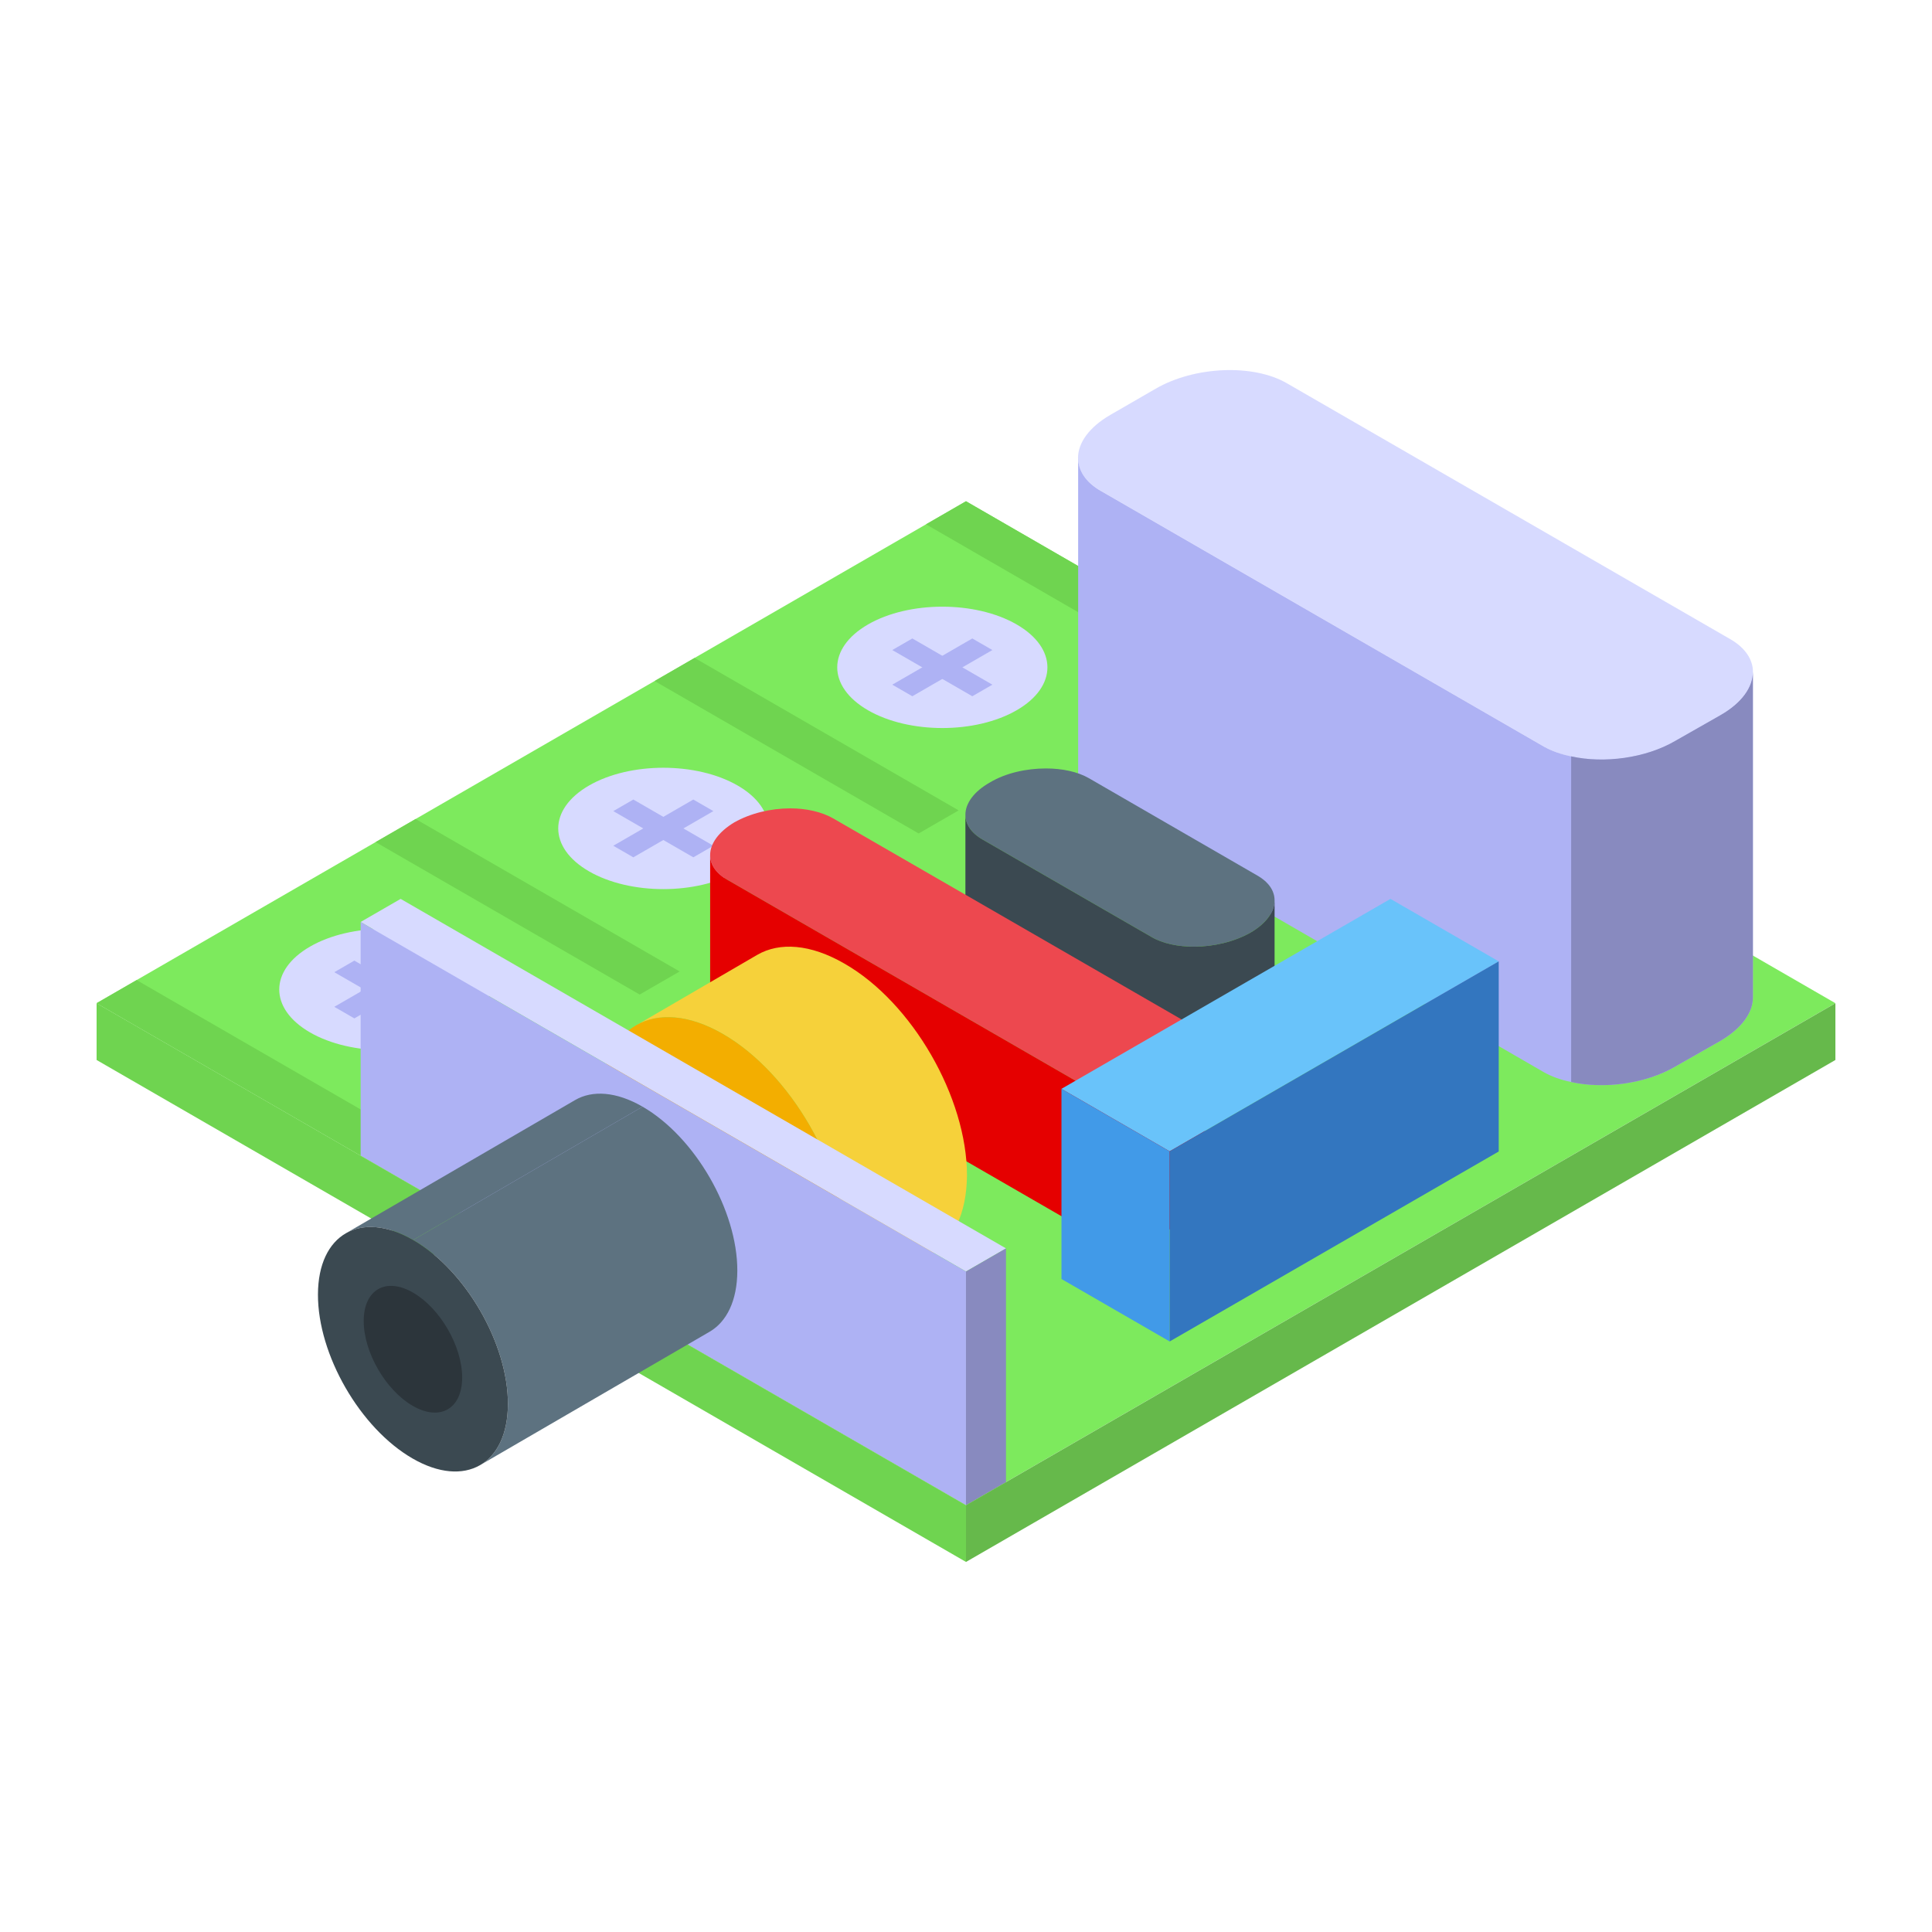 <svg xmlns="http://www.w3.org/2000/svg" version="1.1" xmlns:xlink="http://www.w3.org/1999/xlink" width="512" height="512" x="0" y="0" viewBox="0 0 500 500" style="enable-background:new 0 0 512 512" xml:space="preserve" class=""><g><path fill="#7dea5d" d="m250.003 389.524-225-129.904 224.994-129.9 224.999 129.904z" opacity="1" data-original="#7dea5d" class=""></path><path fill="#6fd450" d="m307.985 175.152-68.339-39.456 10.351-5.976 68.338 39.455zM237.748 215.702l-68.338-39.455 10.351-5.976 68.338 39.455z" opacity="1" data-original="#6fd450"></path><path fill="#d7daff" d="M263.106 183.816c-10.622 6.132-27.844 6.132-38.465-.001-10.622-6.133-10.622-16.076-.001-22.208 10.622-6.132 27.843-6.132 38.466 0 10.621 6.133 10.621 16.076 0 22.209z" opacity="1" data-original="#d7daff"></path><g fill="#aeb2f4"><path d="m236.111 180.188-5.19-2.996 20.713-11.958 5.189 2.996z" fill="#aeb2f4" opacity="1" data-original="#aeb2f4" class=""></path><path d="m256.824 177.192-5.19 2.996-20.713-11.958 5.19-2.996z" fill="#aeb2f4" opacity="1" data-original="#aeb2f4" class=""></path></g><path fill="#6fd450" d="m165.545 257.389-68.339-39.456 10.351-5.976 68.339 39.456z" opacity="1" data-original="#6fd450"></path><path fill="#d7daff" d="M190.902 225.502c-10.622 6.132-27.843 6.132-38.466 0-10.622-6.133-10.622-16.075 0-22.208s27.843-6.132 38.465 0c10.623 6.133 10.623 16.075.001 22.208z" opacity="1" data-original="#d7daff"></path><g fill="#aeb2f4"><path d="m163.908 221.875-5.19-2.997 20.712-11.958 5.191 2.997z" fill="#aeb2f4" opacity="1" data-original="#aeb2f4" class=""></path><path d="m184.621 218.879-5.19 2.996-20.713-11.958 5.19-2.997z" fill="#aeb2f4" opacity="1" data-original="#aeb2f4" class=""></path></g><path fill="#6fd450" d="M93.342 299.075 25.003 259.62l10.351-5.976 68.339 39.455z" opacity="1" data-original="#6fd450"></path><path fill="#d7daff" d="M118.699 267.188c-10.622 6.132-27.843 6.132-38.465 0-10.622-6.133-10.622-16.076 0-22.208s27.844-6.132 38.466.001c10.62 6.132 10.621 16.075-.001 22.207z" opacity="1" data-original="#d7daff"></path><g fill="#aeb2f4"><path d="m91.705 263.561-5.19-2.996 20.713-11.958 5.189 2.996z" fill="#aeb2f4" opacity="1" data-original="#aeb2f4" class=""></path><path d="m112.417 260.565-5.189 2.997-20.713-11.959 5.189-2.996z" fill="#aeb2f4" opacity="1" data-original="#aeb2f4" class=""></path></g><path fill="#d7daff" d="M453.666 173.917c0 3.858-2.84 7.936-8.374 11.139l-11.722 6.699c-10.048 5.825-25.265 6.48-34.004 1.456l-114.678-66.186c-3.932-2.256-5.897-5.315-5.897-8.518 0-3.859 2.839-7.937 8.373-11.14l11.723-6.771c10.047-5.825 25.265-6.481 34.002-1.384l114.679 66.186c3.932 2.257 5.898 5.315 5.898 8.519z" opacity="1" data-original="#d7daff"></path><path fill="#aeb2f4" d="M453.645 173.908v84.275c0 3.807-2.81 7.884-8.337 11.146l-11.779 6.706c-7.613 4.44-18.396 5.891-26.915 3.988-2.627-.544-4.983-1.359-7.068-2.538l-114.634-66.243c-3.987-2.265-5.889-5.255-5.889-8.517V118.54c0 3.173 1.903 6.252 5.889 8.518l114.634 66.152c2.084 1.178 4.44 1.993 7.068 2.538 8.519 1.902 19.302.454 26.915-3.987l11.779-6.706c5.527-3.174 8.337-7.251 8.337-11.147z" opacity="1" data-original="#aeb2f4" class=""></path><path fill="#888abf" d="M453.645 173.908v84.275c0 3.807-2.81 7.884-8.337 11.146l-11.779 6.706c-7.613 4.44-18.396 5.891-26.915 3.988v-84.276c8.519 1.902 19.302.454 26.915-3.987l11.779-6.706c5.527-3.173 8.337-7.25 8.337-11.146z" opacity="1" data-original="#888abf"></path><path fill="#5d7280" d="M329.862 233.037c0 2.899-2.175 5.981-6.253 8.337-4.168 2.356-9.514 3.624-14.588 3.624-4.168 0-8.156-.814-11.055-2.536l-43.679-25.192c-2.991-1.722-4.44-3.988-4.44-6.434 0-2.899 2.175-5.981 6.343-8.337 4.078-2.447 9.425-3.624 14.5-3.624 4.168 0 8.155.815 11.146 2.537l43.587 25.192c2.989 1.722 4.439 3.988 4.439 6.433z" opacity="1" data-original="#5d7280"></path><path fill="#3b4951" d="M329.862 233.037v37.154c0 2.9-2.175 5.981-6.253 8.428-4.168 2.357-9.423 3.625-14.497 3.625-4.169 0-8.157-.907-11.146-2.628l-43.679-25.192c-2.991-1.722-4.44-3.987-4.44-6.434v-37.154c0 2.446 1.449 4.711 4.44 6.434l43.679 25.192c2.899 1.722 6.887 2.536 11.055 2.536 5.074 0 10.42-1.268 14.588-3.624 4.079-2.355 6.253-5.437 6.253-8.337z" opacity="1" data-original="#3b4951"></path><path fill="#ed484f" d="M311.83 271.189c0 2.899-2.084 5.98-6.254 8.336-4.168 2.357-9.514 3.625-14.588 3.625-4.169 0-8.066-.815-11.055-2.538l-91.707-52.921c-2.99-1.721-4.44-3.987-4.44-6.433 0-2.901 2.175-5.981 6.252-8.428 4.169-2.356 9.425-3.625 14.5-3.625 4.168 0 8.155.907 11.146 2.628l91.706 52.921c2.989 1.723 4.44 4.079 4.44 6.435z" opacity="1" data-original="#ed484f"></path><path fill="#e50000" d="M311.83 271.189v37.152c0 2.901-2.084 5.982-6.254 8.428-4.168 2.356-9.423 3.625-14.407 3.625-4.169 0-8.247-.906-11.237-2.628l-91.707-52.921c-2.99-1.722-4.44-3.987-4.44-6.434v-37.153c0 2.447 1.451 4.712 4.44 6.433l91.707 52.921c2.989 1.723 6.886 2.538 11.055 2.538 5.074 0 10.42-1.269 14.588-3.625 4.17-2.356 6.255-5.437 6.255-8.336z" opacity="1" data-original="#e50000"></path><path fill="#f6d13a" d="M250.255 304.204c-.091 9.968-3.625 17.036-9.333 20.389l-31.481 18.187c5.709-3.263 9.243-10.331 9.333-20.389 0-20.117-14.136-44.676-31.716-54.825-8.79-5.075-16.763-5.528-22.473-2.175l31.39-18.276c5.8-3.354 13.774-2.81 22.564 2.266 17.58 10.057 31.716 34.706 31.716 54.823z" opacity="1" data-original="#f6d13a"></path><path fill="#f3ae00" d="M187.093 267.589c17.53 10.121 31.717 34.693 31.66 54.836-.057 20.145-14.336 28.282-31.867 18.16-17.531-10.121-31.659-34.66-31.602-54.804.057-20.143 14.279-28.314 31.809-18.192z" opacity="1" data-original="#f3ae00"></path><path fill="#d7daff" d="m260.346 323.077-156.661-90.448-10.351 5.976 156.661 90.448z" opacity="1" data-original="#d7daff"></path><path fill="#888abf" d="M260.346 383.563v-60.472l-10.351 5.977v60.471z" opacity="1" data-original="#888abf"></path><path fill="#aeb2f4" d="M249.995 329.068 93.334 238.619v60.472l156.661 90.448z" opacity="1" data-original="#aeb2f4" class=""></path><path fill="#6fd450" d="M250 389.538 25 259.635v14.689l225 129.904z" opacity="1" data-original="#6fd450"></path><path fill="#66b94b" d="m250 389.538 225-129.903v14.689L250 404.228z" opacity="1" data-original="#66b94b"></path><path fill="#69c3fa" d="m302.704 297.961-28.005-16.169 85.154-49.163 28.005 16.168z" opacity="1" data-original="#69c3fa" class=""></path><path fill="#419ae8" d="m302.712 297.963-28.005-16.168v49.206l28.005 16.169z" opacity="1" data-original="#419ae8"></path><path fill="#3376bf" d="m387.869 248.798-85.157 49.165v49.207l85.157-49.165z" opacity="1" data-original="#3376bf" class=""></path><path fill="#5d7280" d="m89.466 319.198 59.368-34.501c4.462-2.593 10.637-2.23 17.46 1.709l-59.368 34.501c-6.823-3.939-12.998-4.302-17.46-1.709z" opacity="1" data-original="#5d7280"></path><path fill="#5d7280" d="m183.637 344.659-59.368 34.501c4.418-2.567 7.159-8.024 7.181-15.776.045-15.604-10.945-34.637-24.524-42.477l59.368-34.501c13.579 7.84 24.568 26.874 24.524 42.477-.023 7.752-2.764 13.209-7.181 15.776z" opacity="1" data-original="#5d7280"></path><path fill="#3b4951" d="M106.926 320.907c13.579 7.84 24.568 26.873 24.524 42.477s-11.105 21.908-24.684 14.068c-13.58-7.84-24.524-26.848-24.48-42.452s11.06-21.934 24.64-14.093z" opacity="1" data-original="#3b4951"></path><path fill="#2c353b" d="M106.898 334.527c7.038 4.063 12.733 13.928 12.71 22.015-.023 8.088-5.756 11.354-12.793 7.291-7.038-4.063-12.71-13.915-12.687-22.002.022-8.087 5.731-11.367 12.77-7.304z" opacity="1" data-original="#2c353b"></path></g></svg>